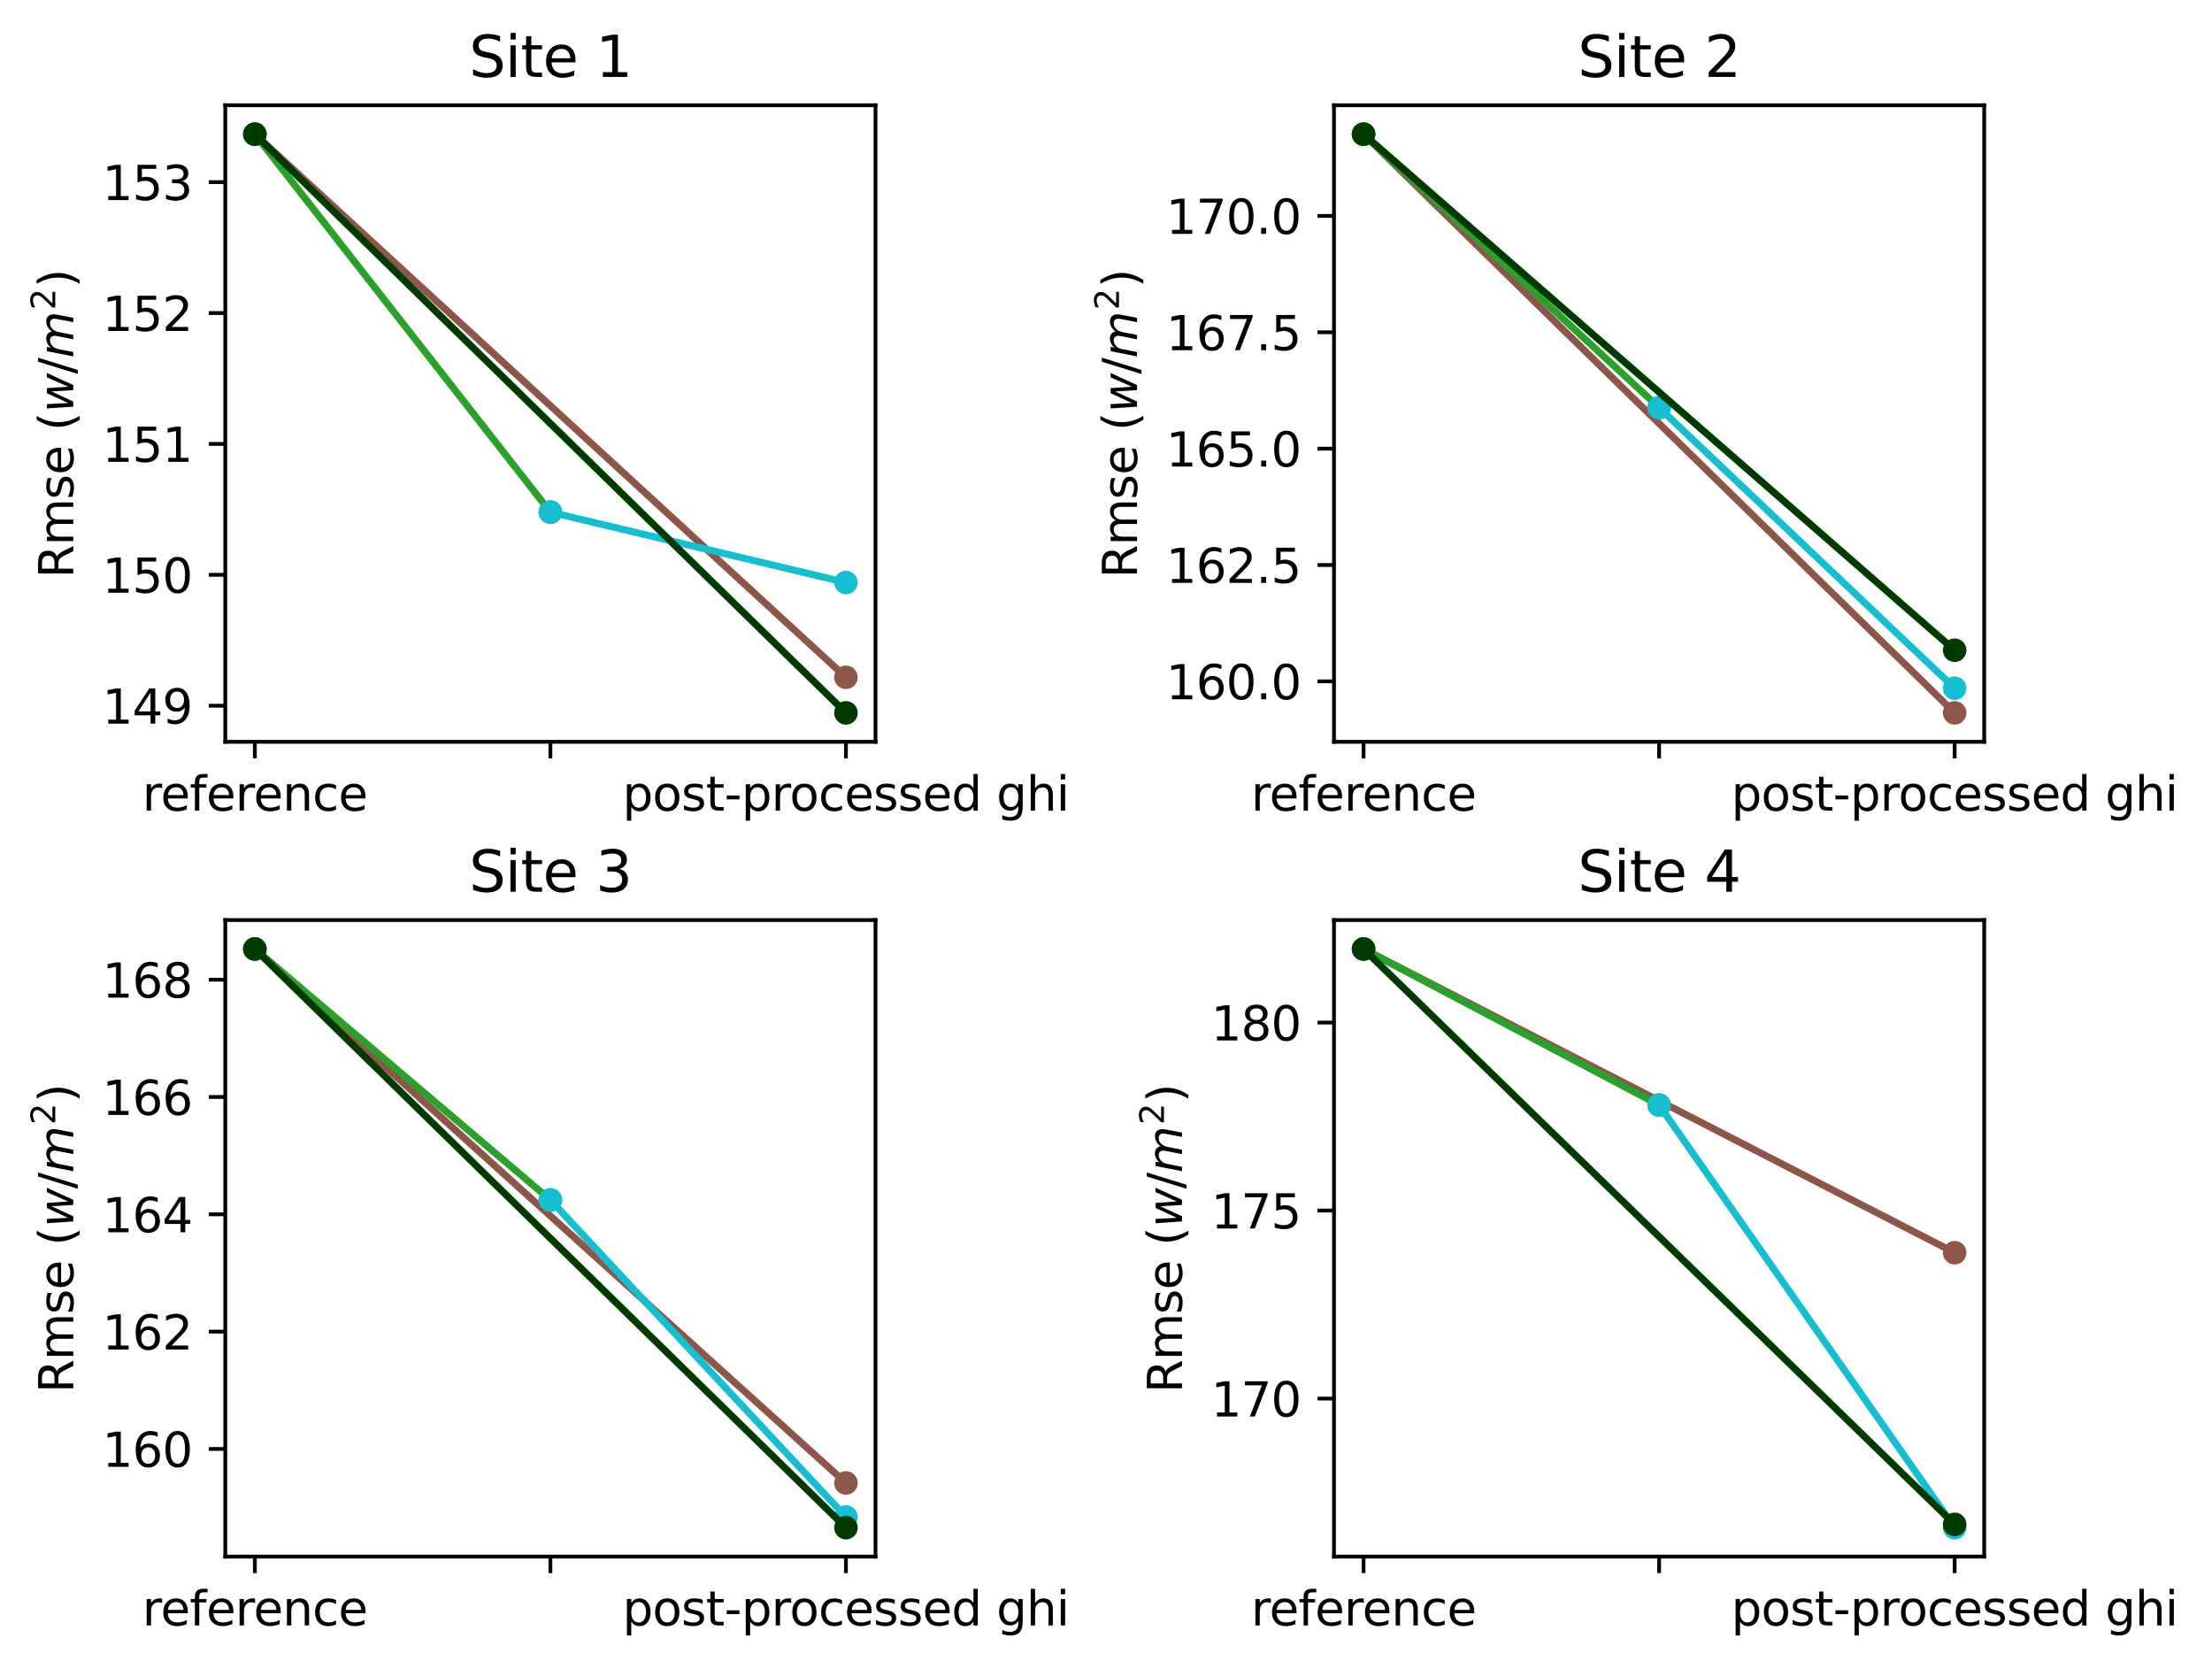 <?xml version="1.0" encoding="utf-8" standalone="no"?>
<!DOCTYPE svg PUBLIC "-//W3C//DTD SVG 1.1//EN"
  "http://www.w3.org/Graphics/SVG/1.1/DTD/svg11.dtd">
<svg xmlns:xlink="http://www.w3.org/1999/xlink" width="469.192pt" height="354pt" viewBox="0 0 469.192 354" xmlns="http://www.w3.org/2000/svg" version="1.1">
 <defs>
  <style type="text/css">*{stroke-linejoin: round; stroke-linecap: butt}</style>
 </defs>
 <g id="figure_1">
  <g id="patch_1">
   <path d="M 0 354 
L 469.192 354 
L 469.192 0 
L 0 0 
z
" style="fill: #ffffff"/>
  </g>
  <g id="axes_1">
   <g id="patch_2">
    <path d="M 47.788 157.321 
L 185.705 157.321 
L 185.705 22.318 
L 47.788 22.318 
z
" style="fill: #ffffff"/>
   </g>
   <g id="matplotlib.axis_1">
    <g id="xtick_1">
     <g id="line2d_1">
      <defs>
       <path id="m91da470a47" d="M 0 0 
L 0 3.5 
" style="stroke: #000000; stroke-width: 0.8"/>
      </defs>
      <g>
       <use xlink:href="#m91da470a47" x="54.056" y="157.321" style="stroke: #000000; stroke-width: 0.8"/>
      </g>
     </g>
     <g id="text_1">
      <!-- reference -->
      <g transform="translate(30.186 171.92) scale(0.1 -0.1)">
       <defs>
        <path id="DejaVuSans-72" d="M 2631 2963 
Q 2534 3019 2420 3045 
Q 2306 3072 2169 3072 
Q 1681 3072 1420 2755 
Q 1159 2438 1159 1844 
L 1159 0 
L 581 0 
L 581 3500 
L 1159 3500 
L 1159 2956 
Q 1341 3275 1631 3429 
Q 1922 3584 2338 3584 
Q 2397 3584 2469 3576 
Q 2541 3569 2628 3553 
L 2631 2963 
z
" transform="scale(0.016)"/>
        <path id="DejaVuSans-65" d="M 3597 1894 
L 3597 1613 
L 953 1613 
Q 991 1019 1311 708 
Q 1631 397 2203 397 
Q 2534 397 2845 478 
Q 3156 559 3463 722 
L 3463 178 
Q 3153 47 2828 -22 
Q 2503 -91 2169 -91 
Q 1331 -91 842 396 
Q 353 884 353 1716 
Q 353 2575 817 3079 
Q 1281 3584 2069 3584 
Q 2775 3584 3186 3129 
Q 3597 2675 3597 1894 
z
M 3022 2063 
Q 3016 2534 2758 2815 
Q 2500 3097 2075 3097 
Q 1594 3097 1305 2825 
Q 1016 2553 972 2059 
L 3022 2063 
z
" transform="scale(0.016)"/>
        <path id="DejaVuSans-66" d="M 2375 4863 
L 2375 4384 
L 1825 4384 
Q 1516 4384 1395 4259 
Q 1275 4134 1275 3809 
L 1275 3500 
L 2222 3500 
L 2222 3053 
L 1275 3053 
L 1275 0 
L 697 0 
L 697 3053 
L 147 3053 
L 147 3500 
L 697 3500 
L 697 3744 
Q 697 4328 969 4595 
Q 1241 4863 1831 4863 
L 2375 4863 
z
" transform="scale(0.016)"/>
        <path id="DejaVuSans-6e" d="M 3513 2113 
L 3513 0 
L 2938 0 
L 2938 2094 
Q 2938 2591 2744 2837 
Q 2550 3084 2163 3084 
Q 1697 3084 1428 2787 
Q 1159 2491 1159 1978 
L 1159 0 
L 581 0 
L 581 3500 
L 1159 3500 
L 1159 2956 
Q 1366 3272 1645 3428 
Q 1925 3584 2291 3584 
Q 2894 3584 3203 3211 
Q 3513 2838 3513 2113 
z
" transform="scale(0.016)"/>
        <path id="DejaVuSans-63" d="M 3122 3366 
L 3122 2828 
Q 2878 2963 2633 3030 
Q 2388 3097 2138 3097 
Q 1578 3097 1268 2742 
Q 959 2388 959 1747 
Q 959 1106 1268 751 
Q 1578 397 2138 397 
Q 2388 397 2633 464 
Q 2878 531 3122 666 
L 3122 134 
Q 2881 22 2623 -34 
Q 2366 -91 2075 -91 
Q 1284 -91 818 406 
Q 353 903 353 1747 
Q 353 2603 823 3093 
Q 1294 3584 2113 3584 
Q 2378 3584 2631 3529 
Q 2884 3475 3122 3366 
z
" transform="scale(0.016)"/>
       </defs>
       <use xlink:href="#DejaVuSans-72"/>
       <use xlink:href="#DejaVuSans-65" x="38.863"/>
       <use xlink:href="#DejaVuSans-66" x="100.387"/>
       <use xlink:href="#DejaVuSans-65" x="135.592"/>
       <use xlink:href="#DejaVuSans-72" x="197.115"/>
       <use xlink:href="#DejaVuSans-65" x="235.979"/>
       <use xlink:href="#DejaVuSans-6e" x="297.502"/>
       <use xlink:href="#DejaVuSans-63" x="360.881"/>
       <use xlink:href="#DejaVuSans-65" x="415.861"/>
      </g>
     </g>
    </g>
    <g id="xtick_2">
     <g id="line2d_2">
      <g>
       <use xlink:href="#m91da470a47" x="116.746" y="157.321" style="stroke: #000000; stroke-width: 0.8"/>
      </g>
     </g>
    </g>
    <g id="xtick_3">
     <g id="line2d_3">
      <g>
       <use xlink:href="#m91da470a47" x="179.436" y="157.321" style="stroke: #000000; stroke-width: 0.8"/>
      </g>
     </g>
     <g id="text_2">
      <!-- post-processed ghi -->
      <g transform="translate(132.05 171.92) scale(0.1 -0.1)">
       <defs>
        <path id="DejaVuSans-70" d="M 1159 525 
L 1159 -1331 
L 581 -1331 
L 581 3500 
L 1159 3500 
L 1159 2969 
Q 1341 3281 1617 3432 
Q 1894 3584 2278 3584 
Q 2916 3584 3314 3078 
Q 3713 2572 3713 1747 
Q 3713 922 3314 415 
Q 2916 -91 2278 -91 
Q 1894 -91 1617 61 
Q 1341 213 1159 525 
z
M 3116 1747 
Q 3116 2381 2855 2742 
Q 2594 3103 2138 3103 
Q 1681 3103 1420 2742 
Q 1159 2381 1159 1747 
Q 1159 1113 1420 752 
Q 1681 391 2138 391 
Q 2594 391 2855 752 
Q 3116 1113 3116 1747 
z
" transform="scale(0.016)"/>
        <path id="DejaVuSans-6f" d="M 1959 3097 
Q 1497 3097 1228 2736 
Q 959 2375 959 1747 
Q 959 1119 1226 758 
Q 1494 397 1959 397 
Q 2419 397 2687 759 
Q 2956 1122 2956 1747 
Q 2956 2369 2687 2733 
Q 2419 3097 1959 3097 
z
M 1959 3584 
Q 2709 3584 3137 3096 
Q 3566 2609 3566 1747 
Q 3566 888 3137 398 
Q 2709 -91 1959 -91 
Q 1206 -91 779 398 
Q 353 888 353 1747 
Q 353 2609 779 3096 
Q 1206 3584 1959 3584 
z
" transform="scale(0.016)"/>
        <path id="DejaVuSans-73" d="M 2834 3397 
L 2834 2853 
Q 2591 2978 2328 3040 
Q 2066 3103 1784 3103 
Q 1356 3103 1142 2972 
Q 928 2841 928 2578 
Q 928 2378 1081 2264 
Q 1234 2150 1697 2047 
L 1894 2003 
Q 2506 1872 2764 1633 
Q 3022 1394 3022 966 
Q 3022 478 2636 193 
Q 2250 -91 1575 -91 
Q 1294 -91 989 -36 
Q 684 19 347 128 
L 347 722 
Q 666 556 975 473 
Q 1284 391 1588 391 
Q 1994 391 2212 530 
Q 2431 669 2431 922 
Q 2431 1156 2273 1281 
Q 2116 1406 1581 1522 
L 1381 1569 
Q 847 1681 609 1914 
Q 372 2147 372 2553 
Q 372 3047 722 3315 
Q 1072 3584 1716 3584 
Q 2034 3584 2315 3537 
Q 2597 3491 2834 3397 
z
" transform="scale(0.016)"/>
        <path id="DejaVuSans-74" d="M 1172 4494 
L 1172 3500 
L 2356 3500 
L 2356 3053 
L 1172 3053 
L 1172 1153 
Q 1172 725 1289 603 
Q 1406 481 1766 481 
L 2356 481 
L 2356 0 
L 1766 0 
Q 1100 0 847 248 
Q 594 497 594 1153 
L 594 3053 
L 172 3053 
L 172 3500 
L 594 3500 
L 594 4494 
L 1172 4494 
z
" transform="scale(0.016)"/>
        <path id="DejaVuSans-2d" d="M 313 2009 
L 1997 2009 
L 1997 1497 
L 313 1497 
L 313 2009 
z
" transform="scale(0.016)"/>
        <path id="DejaVuSans-64" d="M 2906 2969 
L 2906 4863 
L 3481 4863 
L 3481 0 
L 2906 0 
L 2906 525 
Q 2725 213 2448 61 
Q 2172 -91 1784 -91 
Q 1150 -91 751 415 
Q 353 922 353 1747 
Q 353 2572 751 3078 
Q 1150 3584 1784 3584 
Q 2172 3584 2448 3432 
Q 2725 3281 2906 2969 
z
M 947 1747 
Q 947 1113 1208 752 
Q 1469 391 1925 391 
Q 2381 391 2643 752 
Q 2906 1113 2906 1747 
Q 2906 2381 2643 2742 
Q 2381 3103 1925 3103 
Q 1469 3103 1208 2742 
Q 947 2381 947 1747 
z
" transform="scale(0.016)"/>
        <path id="DejaVuSans-20" transform="scale(0.016)"/>
        <path id="DejaVuSans-67" d="M 2906 1791 
Q 2906 2416 2648 2759 
Q 2391 3103 1925 3103 
Q 1463 3103 1205 2759 
Q 947 2416 947 1791 
Q 947 1169 1205 825 
Q 1463 481 1925 481 
Q 2391 481 2648 825 
Q 2906 1169 2906 1791 
z
M 3481 434 
Q 3481 -459 3084 -895 
Q 2688 -1331 1869 -1331 
Q 1566 -1331 1297 -1286 
Q 1028 -1241 775 -1147 
L 775 -588 
Q 1028 -725 1275 -790 
Q 1522 -856 1778 -856 
Q 2344 -856 2625 -561 
Q 2906 -266 2906 331 
L 2906 616 
Q 2728 306 2450 153 
Q 2172 0 1784 0 
Q 1141 0 747 490 
Q 353 981 353 1791 
Q 353 2603 747 3093 
Q 1141 3584 1784 3584 
Q 2172 3584 2450 3431 
Q 2728 3278 2906 2969 
L 2906 3500 
L 3481 3500 
L 3481 434 
z
" transform="scale(0.016)"/>
        <path id="DejaVuSans-68" d="M 3513 2113 
L 3513 0 
L 2938 0 
L 2938 2094 
Q 2938 2591 2744 2837 
Q 2550 3084 2163 3084 
Q 1697 3084 1428 2787 
Q 1159 2491 1159 1978 
L 1159 0 
L 581 0 
L 581 4863 
L 1159 4863 
L 1159 2956 
Q 1366 3272 1645 3428 
Q 1925 3584 2291 3584 
Q 2894 3584 3203 3211 
Q 3513 2838 3513 2113 
z
" transform="scale(0.016)"/>
        <path id="DejaVuSans-69" d="M 603 3500 
L 1178 3500 
L 1178 0 
L 603 0 
L 603 3500 
z
M 603 4863 
L 1178 4863 
L 1178 4134 
L 603 4134 
L 603 4863 
z
" transform="scale(0.016)"/>
       </defs>
       <use xlink:href="#DejaVuSans-70"/>
       <use xlink:href="#DejaVuSans-6f" x="63.477"/>
       <use xlink:href="#DejaVuSans-73" x="124.658"/>
       <use xlink:href="#DejaVuSans-74" x="176.758"/>
       <use xlink:href="#DejaVuSans-2d" x="215.967"/>
       <use xlink:href="#DejaVuSans-70" x="252.051"/>
       <use xlink:href="#DejaVuSans-72" x="315.527"/>
       <use xlink:href="#DejaVuSans-6f" x="354.391"/>
       <use xlink:href="#DejaVuSans-63" x="415.572"/>
       <use xlink:href="#DejaVuSans-65" x="470.553"/>
       <use xlink:href="#DejaVuSans-73" x="532.076"/>
       <use xlink:href="#DejaVuSans-73" x="584.176"/>
       <use xlink:href="#DejaVuSans-65" x="636.275"/>
       <use xlink:href="#DejaVuSans-64" x="697.799"/>
       <use xlink:href="#DejaVuSans-20" x="761.275"/>
       <use xlink:href="#DejaVuSans-67" x="793.062"/>
       <use xlink:href="#DejaVuSans-68" x="856.539"/>
       <use xlink:href="#DejaVuSans-69" x="919.918"/>
      </g>
     </g>
    </g>
   </g>
   <g id="matplotlib.axis_2">
    <g id="ytick_1">
     <g id="line2d_4">
      <defs>
       <path id="me41b4b350e" d="M 0 0 
L -3.5 0 
" style="stroke: #000000; stroke-width: 0.8"/>
      </defs>
      <g>
       <use xlink:href="#me41b4b350e" x="47.788" y="149.666" style="stroke: #000000; stroke-width: 0.8"/>
      </g>
     </g>
     <g id="text_3">
      <!-- 149 -->
      <g transform="translate(21.7 153.465) scale(0.1 -0.1)">
       <defs>
        <path id="DejaVuSans-31" d="M 794 531 
L 1825 531 
L 1825 4091 
L 703 3866 
L 703 4441 
L 1819 4666 
L 2450 4666 
L 2450 531 
L 3481 531 
L 3481 0 
L 794 0 
L 794 531 
z
" transform="scale(0.016)"/>
        <path id="DejaVuSans-34" d="M 2419 4116 
L 825 1625 
L 2419 1625 
L 2419 4116 
z
M 2253 4666 
L 3047 4666 
L 3047 1625 
L 3713 1625 
L 3713 1100 
L 3047 1100 
L 3047 0 
L 2419 0 
L 2419 1100 
L 313 1100 
L 313 1709 
L 2253 4666 
z
" transform="scale(0.016)"/>
        <path id="DejaVuSans-39" d="M 703 97 
L 703 672 
Q 941 559 1184 500 
Q 1428 441 1663 441 
Q 2288 441 2617 861 
Q 2947 1281 2994 2138 
Q 2813 1869 2534 1725 
Q 2256 1581 1919 1581 
Q 1219 1581 811 2004 
Q 403 2428 403 3163 
Q 403 3881 828 4315 
Q 1253 4750 1959 4750 
Q 2769 4750 3195 4129 
Q 3622 3509 3622 2328 
Q 3622 1225 3098 567 
Q 2575 -91 1691 -91 
Q 1453 -91 1209 -44 
Q 966 3 703 97 
z
M 1959 2075 
Q 2384 2075 2632 2365 
Q 2881 2656 2881 3163 
Q 2881 3666 2632 3958 
Q 2384 4250 1959 4250 
Q 1534 4250 1286 3958 
Q 1038 3666 1038 3163 
Q 1038 2656 1286 2365 
Q 1534 2075 1959 2075 
z
" transform="scale(0.016)"/>
       </defs>
       <use xlink:href="#DejaVuSans-31"/>
       <use xlink:href="#DejaVuSans-34" x="63.623"/>
       <use xlink:href="#DejaVuSans-39" x="127.246"/>
      </g>
     </g>
    </g>
    <g id="ytick_2">
     <g id="line2d_5">
      <g>
       <use xlink:href="#me41b4b350e" x="47.788" y="121.906" style="stroke: #000000; stroke-width: 0.8"/>
      </g>
     </g>
     <g id="text_4">
      <!-- 150 -->
      <g transform="translate(21.7 125.706) scale(0.1 -0.1)">
       <defs>
        <path id="DejaVuSans-35" d="M 691 4666 
L 3169 4666 
L 3169 4134 
L 1269 4134 
L 1269 2991 
Q 1406 3038 1543 3061 
Q 1681 3084 1819 3084 
Q 2600 3084 3056 2656 
Q 3513 2228 3513 1497 
Q 3513 744 3044 326 
Q 2575 -91 1722 -91 
Q 1428 -91 1123 -41 
Q 819 9 494 109 
L 494 744 
Q 775 591 1075 516 
Q 1375 441 1709 441 
Q 2250 441 2565 725 
Q 2881 1009 2881 1497 
Q 2881 1984 2565 2268 
Q 2250 2553 1709 2553 
Q 1456 2553 1204 2497 
Q 953 2441 691 2322 
L 691 4666 
z
" transform="scale(0.016)"/>
        <path id="DejaVuSans-30" d="M 2034 4250 
Q 1547 4250 1301 3770 
Q 1056 3291 1056 2328 
Q 1056 1369 1301 889 
Q 1547 409 2034 409 
Q 2525 409 2770 889 
Q 3016 1369 3016 2328 
Q 3016 3291 2770 3770 
Q 2525 4250 2034 4250 
z
M 2034 4750 
Q 2819 4750 3233 4129 
Q 3647 3509 3647 2328 
Q 3647 1150 3233 529 
Q 2819 -91 2034 -91 
Q 1250 -91 836 529 
Q 422 1150 422 2328 
Q 422 3509 836 4129 
Q 1250 4750 2034 4750 
z
" transform="scale(0.016)"/>
       </defs>
       <use xlink:href="#DejaVuSans-31"/>
       <use xlink:href="#DejaVuSans-35" x="63.623"/>
       <use xlink:href="#DejaVuSans-30" x="127.246"/>
      </g>
     </g>
    </g>
    <g id="ytick_3">
     <g id="line2d_6">
      <g>
       <use xlink:href="#me41b4b350e" x="47.788" y="94.147" style="stroke: #000000; stroke-width: 0.8"/>
      </g>
     </g>
     <g id="text_5">
      <!-- 151 -->
      <g transform="translate(21.7 97.947) scale(0.1 -0.1)">
       <use xlink:href="#DejaVuSans-31"/>
       <use xlink:href="#DejaVuSans-35" x="63.623"/>
       <use xlink:href="#DejaVuSans-31" x="127.246"/>
      </g>
     </g>
    </g>
    <g id="ytick_4">
     <g id="line2d_7">
      <g>
       <use xlink:href="#me41b4b350e" x="47.788" y="66.388" style="stroke: #000000; stroke-width: 0.8"/>
      </g>
     </g>
     <g id="text_6">
      <!-- 152 -->
      <g transform="translate(21.7 70.187) scale(0.1 -0.1)">
       <defs>
        <path id="DejaVuSans-32" d="M 1228 531 
L 3431 531 
L 3431 0 
L 469 0 
L 469 531 
Q 828 903 1448 1529 
Q 2069 2156 2228 2338 
Q 2531 2678 2651 2914 
Q 2772 3150 2772 3378 
Q 2772 3750 2511 3984 
Q 2250 4219 1831 4219 
Q 1534 4219 1204 4116 
Q 875 4013 500 3803 
L 500 4441 
Q 881 4594 1212 4672 
Q 1544 4750 1819 4750 
Q 2544 4750 2975 4387 
Q 3406 4025 3406 3419 
Q 3406 3131 3298 2873 
Q 3191 2616 2906 2266 
Q 2828 2175 2409 1742 
Q 1991 1309 1228 531 
z
" transform="scale(0.016)"/>
       </defs>
       <use xlink:href="#DejaVuSans-31"/>
       <use xlink:href="#DejaVuSans-35" x="63.623"/>
       <use xlink:href="#DejaVuSans-32" x="127.246"/>
      </g>
     </g>
    </g>
    <g id="ytick_5">
     <g id="line2d_8">
      <g>
       <use xlink:href="#me41b4b350e" x="47.788" y="38.629" style="stroke: #000000; stroke-width: 0.8"/>
      </g>
     </g>
     <g id="text_7">
      <!-- 153 -->
      <g transform="translate(21.7 42.428) scale(0.1 -0.1)">
       <defs>
        <path id="DejaVuSans-33" d="M 2597 2516 
Q 3050 2419 3304 2112 
Q 3559 1806 3559 1356 
Q 3559 666 3084 287 
Q 2609 -91 1734 -91 
Q 1441 -91 1130 -33 
Q 819 25 488 141 
L 488 750 
Q 750 597 1062 519 
Q 1375 441 1716 441 
Q 2309 441 2620 675 
Q 2931 909 2931 1356 
Q 2931 1769 2642 2001 
Q 2353 2234 1838 2234 
L 1294 2234 
L 1294 2753 
L 1863 2753 
Q 2328 2753 2575 2939 
Q 2822 3125 2822 3475 
Q 2822 3834 2567 4026 
Q 2313 4219 1838 4219 
Q 1578 4219 1281 4162 
Q 984 4106 628 3988 
L 628 4550 
Q 988 4650 1302 4700 
Q 1616 4750 1894 4750 
Q 2613 4750 3031 4423 
Q 3450 4097 3450 3541 
Q 3450 3153 3228 2886 
Q 3006 2619 2597 2516 
z
" transform="scale(0.016)"/>
       </defs>
       <use xlink:href="#DejaVuSans-31"/>
       <use xlink:href="#DejaVuSans-35" x="63.623"/>
       <use xlink:href="#DejaVuSans-33" x="127.246"/>
      </g>
     </g>
    </g>
    <g id="text_8">
     <!-- Rmse $(w/m^2)$ -->
     <g transform="translate(15.62 122.62) rotate(-90) scale(0.1 -0.1)">
      <defs>
       <path id="DejaVuSans-52" d="M 2841 2188 
Q 3044 2119 3236 1894 
Q 3428 1669 3622 1275 
L 4263 0 
L 3584 0 
L 2988 1197 
Q 2756 1666 2539 1819 
Q 2322 1972 1947 1972 
L 1259 1972 
L 1259 0 
L 628 0 
L 628 4666 
L 2053 4666 
Q 2853 4666 3247 4331 
Q 3641 3997 3641 3322 
Q 3641 2881 3436 2590 
Q 3231 2300 2841 2188 
z
M 1259 4147 
L 1259 2491 
L 2053 2491 
Q 2509 2491 2742 2702 
Q 2975 2913 2975 3322 
Q 2975 3731 2742 3939 
Q 2509 4147 2053 4147 
L 1259 4147 
z
" transform="scale(0.016)"/>
       <path id="DejaVuSans-6d" d="M 3328 2828 
Q 3544 3216 3844 3400 
Q 4144 3584 4550 3584 
Q 5097 3584 5394 3201 
Q 5691 2819 5691 2113 
L 5691 0 
L 5113 0 
L 5113 2094 
Q 5113 2597 4934 2840 
Q 4756 3084 4391 3084 
Q 3944 3084 3684 2787 
Q 3425 2491 3425 1978 
L 3425 0 
L 2847 0 
L 2847 2094 
Q 2847 2600 2669 2842 
Q 2491 3084 2119 3084 
Q 1678 3084 1418 2786 
Q 1159 2488 1159 1978 
L 1159 0 
L 581 0 
L 581 3500 
L 1159 3500 
L 1159 2956 
Q 1356 3278 1631 3431 
Q 1906 3584 2284 3584 
Q 2666 3584 2933 3390 
Q 3200 3197 3328 2828 
z
" transform="scale(0.016)"/>
       <path id="DejaVuSans-28" d="M 1984 4856 
Q 1566 4138 1362 3434 
Q 1159 2731 1159 2009 
Q 1159 1288 1364 580 
Q 1569 -128 1984 -844 
L 1484 -844 
Q 1016 -109 783 600 
Q 550 1309 550 2009 
Q 550 2706 781 3412 
Q 1013 4119 1484 4856 
L 1984 4856 
z
" transform="scale(0.016)"/>
       <path id="DejaVuSans-Oblique-77" d="M 544 3500 
L 1113 3500 
L 1259 684 
L 2566 3500 
L 3231 3500 
L 3425 684 
L 4666 3500 
L 5241 3500 
L 3641 0 
L 2969 0 
L 2797 2900 
L 1459 0 
L 781 0 
L 544 3500 
z
" transform="scale(0.016)"/>
       <path id="DejaVuSans-2f" d="M 1625 4666 
L 2156 4666 
L 531 -594 
L 0 -594 
L 1625 4666 
z
" transform="scale(0.016)"/>
       <path id="DejaVuSans-Oblique-6d" d="M 5747 2113 
L 5338 0 
L 4763 0 
L 5166 2094 
Q 5191 2228 5203 2325 
Q 5216 2422 5216 2491 
Q 5216 2772 5059 2928 
Q 4903 3084 4622 3084 
Q 4203 3084 3875 2770 
Q 3547 2456 3450 1953 
L 3066 0 
L 2491 0 
L 2900 2094 
Q 2925 2209 2937 2307 
Q 2950 2406 2950 2484 
Q 2950 2769 2794 2926 
Q 2638 3084 2363 3084 
Q 1938 3084 1609 2770 
Q 1281 2456 1184 1953 
L 800 0 
L 225 0 
L 909 3500 
L 1484 3500 
L 1375 2956 
Q 1609 3263 1923 3423 
Q 2238 3584 2597 3584 
Q 2978 3584 3223 3384 
Q 3469 3184 3519 2828 
Q 3781 3197 4126 3390 
Q 4472 3584 4856 3584 
Q 5306 3584 5551 3325 
Q 5797 3066 5797 2591 
Q 5797 2488 5784 2364 
Q 5772 2241 5747 2113 
z
" transform="scale(0.016)"/>
       <path id="DejaVuSans-29" d="M 513 4856 
L 1013 4856 
Q 1481 4119 1714 3412 
Q 1947 2706 1947 2009 
Q 1947 1309 1714 600 
Q 1481 -109 1013 -844 
L 513 -844 
Q 928 -128 1133 580 
Q 1338 1288 1338 2009 
Q 1338 2731 1133 3434 
Q 928 4138 513 4856 
z
" transform="scale(0.016)"/>
      </defs>
      <use xlink:href="#DejaVuSans-52" transform="translate(0 0.766)"/>
      <use xlink:href="#DejaVuSans-6d" transform="translate(69.482 0.766)"/>
      <use xlink:href="#DejaVuSans-73" transform="translate(166.895 0.766)"/>
      <use xlink:href="#DejaVuSans-65" transform="translate(218.994 0.766)"/>
      <use xlink:href="#DejaVuSans-20" transform="translate(280.518 0.766)"/>
      <use xlink:href="#DejaVuSans-28" transform="translate(312.305 0.766)"/>
      <use xlink:href="#DejaVuSans-Oblique-77" transform="translate(351.318 0.766)"/>
      <use xlink:href="#DejaVuSans-2f" transform="translate(433.105 0.766)"/>
      <use xlink:href="#DejaVuSans-Oblique-6d" transform="translate(466.797 0.766)"/>
      <use xlink:href="#DejaVuSans-32" transform="translate(568.859 39.047) scale(0.7)"/>
      <use xlink:href="#DejaVuSans-29" transform="translate(616.129 0.766)"/>
     </g>
    </g>
   </g>
   <g id="line2d_9">
    <path d="M 54.056 28.455 
L 116.746 86.049 
L 179.436 143.643 
" clip-path="url(#p78a4f4c1ad)" style="fill: none; stroke: #8c564b; stroke-width: 1.5; stroke-linecap: square"/>
   </g>
   <g id="line2d_10">
    <defs>
     <path id="ma7a2578588" d="M 0 2 
C 0.53 2 1.039 1.789 1.414 1.414 
C 1.789 1.039 2 0.53 2 0 
C 2 -0.53 1.789 -1.039 1.414 -1.414 
C 1.039 -1.789 0.53 -2 0 -2 
C -0.53 -2 -1.039 -1.789 -1.414 -1.414 
C -1.789 -1.039 -2 -0.53 -2 0 
C -2 0.53 -1.789 1.039 -1.414 1.414 
C -1.039 1.789 -0.53 2 0 2 
z
" style="stroke: #8c564b"/>
    </defs>
    <g clip-path="url(#p78a4f4c1ad)">
     <use xlink:href="#ma7a2578588" x="54.056" y="28.455" style="fill: #8c564b; stroke: #8c564b"/>
     <use xlink:href="#ma7a2578588" x="179.436" y="143.643" style="fill: #8c564b; stroke: #8c564b"/>
    </g>
   </g>
   <g id="line2d_11">
    <path d="M 54.056 28.455 
L 116.746 108.613 
" clip-path="url(#p78a4f4c1ad)" style="fill: none; stroke: #2ca02c; stroke-width: 1.5; stroke-linecap: square"/>
   </g>
   <g id="line2d_12">
    <defs>
     <path id="m11deec373b" d="M 0 2 
C 0.53 2 1.039 1.789 1.414 1.414 
C 1.789 1.039 2 0.53 2 0 
C 2 -0.53 1.789 -1.039 1.414 -1.414 
C 1.039 -1.789 0.53 -2 0 -2 
C -0.53 -2 -1.039 -1.789 -1.414 -1.414 
C -1.789 -1.039 -2 -0.53 -2 0 
C -2 0.53 -1.789 1.039 -1.414 1.414 
C -1.039 1.789 -0.53 2 0 2 
z
" style="stroke: #2ca02c"/>
    </defs>
    <g clip-path="url(#p78a4f4c1ad)">
     <use xlink:href="#m11deec373b" x="54.056" y="28.455" style="fill: #2ca02c; stroke: #2ca02c"/>
     <use xlink:href="#m11deec373b" x="116.746" y="108.613" style="fill: #2ca02c; stroke: #2ca02c"/>
    </g>
   </g>
   <g id="line2d_13">
    <path d="M 116.746 108.613 
L 179.436 123.543 
" clip-path="url(#p78a4f4c1ad)" style="fill: none; stroke: #17becf; stroke-width: 1.5; stroke-linecap: square"/>
   </g>
   <g id="line2d_14">
    <defs>
     <path id="m9dacdd31e0" d="M 0 2 
C 0.53 2 1.039 1.789 1.414 1.414 
C 1.789 1.039 2 0.53 2 0 
C 2 -0.53 1.789 -1.039 1.414 -1.414 
C 1.039 -1.789 0.53 -2 0 -2 
C -0.53 -2 -1.039 -1.789 -1.414 -1.414 
C -1.789 -1.039 -2 -0.53 -2 0 
C -2 0.53 -1.789 1.039 -1.414 1.414 
C -1.039 1.789 -0.53 2 0 2 
z
" style="stroke: #17becf"/>
    </defs>
    <g clip-path="url(#p78a4f4c1ad)">
     <use xlink:href="#m9dacdd31e0" x="116.746" y="108.613" style="fill: #17becf; stroke: #17becf"/>
     <use xlink:href="#m9dacdd31e0" x="179.436" y="123.543" style="fill: #17becf; stroke: #17becf"/>
    </g>
   </g>
   <g id="line2d_15">
    <path d="M 54.056 28.455 
L 179.436 151.185 
" clip-path="url(#p78a4f4c1ad)" style="fill: none; stroke: #003a00; stroke-width: 1.5; stroke-linecap: square"/>
   </g>
   <g id="line2d_16">
    <defs>
     <path id="mefcef94459" d="M 0 2 
C 0.53 2 1.039 1.789 1.414 1.414 
C 1.789 1.039 2 0.53 2 0 
C 2 -0.53 1.789 -1.039 1.414 -1.414 
C 1.039 -1.789 0.53 -2 0 -2 
C -0.53 -2 -1.039 -1.789 -1.414 -1.414 
C -1.789 -1.039 -2 -0.53 -2 0 
C -2 0.53 -1.789 1.039 -1.414 1.414 
C -1.039 1.789 -0.53 2 0 2 
z
" style="stroke: #003a00"/>
    </defs>
    <g clip-path="url(#p78a4f4c1ad)">
     <use xlink:href="#mefcef94459" x="54.056" y="28.455" style="fill: #003a00; stroke: #003a00"/>
     <use xlink:href="#mefcef94459" x="179.436" y="151.185" style="fill: #003a00; stroke: #003a00"/>
    </g>
   </g>
   <g id="patch_3">
    <path d="M 47.788 157.321 
L 47.788 22.318 
" style="fill: none; stroke: #000000; stroke-width: 0.8; stroke-linejoin: miter; stroke-linecap: square"/>
   </g>
   <g id="patch_4">
    <path d="M 185.705 157.321 
L 185.705 22.318 
" style="fill: none; stroke: #000000; stroke-width: 0.8; stroke-linejoin: miter; stroke-linecap: square"/>
   </g>
   <g id="patch_5">
    <path d="M 47.788 157.321 
L 185.705 157.321 
" style="fill: none; stroke: #000000; stroke-width: 0.8; stroke-linejoin: miter; stroke-linecap: square"/>
   </g>
   <g id="patch_6">
    <path d="M 47.788 22.318 
L 185.705 22.318 
" style="fill: none; stroke: #000000; stroke-width: 0.8; stroke-linejoin: miter; stroke-linecap: square"/>
   </g>
   <g id="text_9">
    <!-- Site 1 -->
    <g transform="translate(99.502 16.318) scale(0.12 -0.12)">
     <defs>
      <path id="DejaVuSans-53" d="M 3425 4513 
L 3425 3897 
Q 3066 4069 2747 4153 
Q 2428 4238 2131 4238 
Q 1616 4238 1336 4038 
Q 1056 3838 1056 3469 
Q 1056 3159 1242 3001 
Q 1428 2844 1947 2747 
L 2328 2669 
Q 3034 2534 3370 2195 
Q 3706 1856 3706 1288 
Q 3706 609 3251 259 
Q 2797 -91 1919 -91 
Q 1588 -91 1214 -16 
Q 841 59 441 206 
L 441 856 
Q 825 641 1194 531 
Q 1563 422 1919 422 
Q 2459 422 2753 634 
Q 3047 847 3047 1241 
Q 3047 1584 2836 1778 
Q 2625 1972 2144 2069 
L 1759 2144 
Q 1053 2284 737 2584 
Q 422 2884 422 3419 
Q 422 4038 858 4394 
Q 1294 4750 2059 4750 
Q 2388 4750 2728 4690 
Q 3069 4631 3425 4513 
z
" transform="scale(0.016)"/>
     </defs>
     <use xlink:href="#DejaVuSans-53"/>
     <use xlink:href="#DejaVuSans-69" x="63.477"/>
     <use xlink:href="#DejaVuSans-74" x="91.26"/>
     <use xlink:href="#DejaVuSans-65" x="130.469"/>
     <use xlink:href="#DejaVuSans-20" x="191.992"/>
     <use xlink:href="#DejaVuSans-31" x="223.779"/>
    </g>
   </g>
  </g>
  <g id="axes_2">
   <g id="patch_7">
    <path d="M 282.958 157.321 
L 420.875 157.321 
L 420.875 22.318 
L 282.958 22.318 
z
" style="fill: #ffffff"/>
   </g>
   <g id="matplotlib.axis_3">
    <g id="xtick_4">
     <g id="line2d_17">
      <g>
       <use xlink:href="#m91da470a47" x="289.227" y="157.321" style="stroke: #000000; stroke-width: 0.8"/>
      </g>
     </g>
     <g id="text_10">
      <!-- reference -->
      <g transform="translate(265.356 171.92) scale(0.1 -0.1)">
       <use xlink:href="#DejaVuSans-72"/>
       <use xlink:href="#DejaVuSans-65" x="38.863"/>
       <use xlink:href="#DejaVuSans-66" x="100.387"/>
       <use xlink:href="#DejaVuSans-65" x="135.592"/>
       <use xlink:href="#DejaVuSans-72" x="197.115"/>
       <use xlink:href="#DejaVuSans-65" x="235.979"/>
       <use xlink:href="#DejaVuSans-6e" x="297.502"/>
       <use xlink:href="#DejaVuSans-63" x="360.881"/>
       <use xlink:href="#DejaVuSans-65" x="415.861"/>
      </g>
     </g>
    </g>
    <g id="xtick_5">
     <g id="line2d_18">
      <g>
       <use xlink:href="#m91da470a47" x="351.917" y="157.321" style="stroke: #000000; stroke-width: 0.8"/>
      </g>
     </g>
    </g>
    <g id="xtick_6">
     <g id="line2d_19">
      <g>
       <use xlink:href="#m91da470a47" x="414.606" y="157.321" style="stroke: #000000; stroke-width: 0.8"/>
      </g>
     </g>
     <g id="text_11">
      <!-- post-processed ghi -->
      <g transform="translate(367.221 171.92) scale(0.1 -0.1)">
       <use xlink:href="#DejaVuSans-70"/>
       <use xlink:href="#DejaVuSans-6f" x="63.477"/>
       <use xlink:href="#DejaVuSans-73" x="124.658"/>
       <use xlink:href="#DejaVuSans-74" x="176.758"/>
       <use xlink:href="#DejaVuSans-2d" x="215.967"/>
       <use xlink:href="#DejaVuSans-70" x="252.051"/>
       <use xlink:href="#DejaVuSans-72" x="315.527"/>
       <use xlink:href="#DejaVuSans-6f" x="354.391"/>
       <use xlink:href="#DejaVuSans-63" x="415.572"/>
       <use xlink:href="#DejaVuSans-65" x="470.553"/>
       <use xlink:href="#DejaVuSans-73" x="532.076"/>
       <use xlink:href="#DejaVuSans-73" x="584.176"/>
       <use xlink:href="#DejaVuSans-65" x="636.275"/>
       <use xlink:href="#DejaVuSans-64" x="697.799"/>
       <use xlink:href="#DejaVuSans-20" x="761.275"/>
       <use xlink:href="#DejaVuSans-67" x="793.062"/>
       <use xlink:href="#DejaVuSans-68" x="856.539"/>
       <use xlink:href="#DejaVuSans-69" x="919.918"/>
      </g>
     </g>
    </g>
   </g>
   <g id="matplotlib.axis_4">
    <g id="ytick_6">
     <g id="line2d_20">
      <g>
       <use xlink:href="#me41b4b350e" x="282.958" y="144.498" style="stroke: #000000; stroke-width: 0.8"/>
      </g>
     </g>
     <g id="text_12">
      <!-- 160.0 -->
      <g transform="translate(247.33 148.298) scale(0.1 -0.1)">
       <defs>
        <path id="DejaVuSans-36" d="M 2113 2584 
Q 1688 2584 1439 2293 
Q 1191 2003 1191 1497 
Q 1191 994 1439 701 
Q 1688 409 2113 409 
Q 2538 409 2786 701 
Q 3034 994 3034 1497 
Q 3034 2003 2786 2293 
Q 2538 2584 2113 2584 
z
M 3366 4563 
L 3366 3988 
Q 3128 4100 2886 4159 
Q 2644 4219 2406 4219 
Q 1781 4219 1451 3797 
Q 1122 3375 1075 2522 
Q 1259 2794 1537 2939 
Q 1816 3084 2150 3084 
Q 2853 3084 3261 2657 
Q 3669 2231 3669 1497 
Q 3669 778 3244 343 
Q 2819 -91 2113 -91 
Q 1303 -91 875 529 
Q 447 1150 447 2328 
Q 447 3434 972 4092 
Q 1497 4750 2381 4750 
Q 2619 4750 2861 4703 
Q 3103 4656 3366 4563 
z
" transform="scale(0.016)"/>
        <path id="DejaVuSans-2e" d="M 684 794 
L 1344 794 
L 1344 0 
L 684 0 
L 684 794 
z
" transform="scale(0.016)"/>
       </defs>
       <use xlink:href="#DejaVuSans-31"/>
       <use xlink:href="#DejaVuSans-36" x="63.623"/>
       <use xlink:href="#DejaVuSans-30" x="127.246"/>
       <use xlink:href="#DejaVuSans-2e" x="190.869"/>
       <use xlink:href="#DejaVuSans-30" x="222.656"/>
      </g>
     </g>
    </g>
    <g id="ytick_7">
     <g id="line2d_21">
      <g>
       <use xlink:href="#me41b4b350e" x="282.958" y="119.822" style="stroke: #000000; stroke-width: 0.8"/>
      </g>
     </g>
     <g id="text_13">
      <!-- 162.5 -->
      <g transform="translate(247.33 123.622) scale(0.1 -0.1)">
       <use xlink:href="#DejaVuSans-31"/>
       <use xlink:href="#DejaVuSans-36" x="63.623"/>
       <use xlink:href="#DejaVuSans-32" x="127.246"/>
       <use xlink:href="#DejaVuSans-2e" x="190.869"/>
       <use xlink:href="#DejaVuSans-35" x="222.656"/>
      </g>
     </g>
    </g>
    <g id="ytick_8">
     <g id="line2d_22">
      <g>
       <use xlink:href="#me41b4b350e" x="282.958" y="95.147" style="stroke: #000000; stroke-width: 0.8"/>
      </g>
     </g>
     <g id="text_14">
      <!-- 165.0 -->
      <g transform="translate(247.33 98.946) scale(0.1 -0.1)">
       <use xlink:href="#DejaVuSans-31"/>
       <use xlink:href="#DejaVuSans-36" x="63.623"/>
       <use xlink:href="#DejaVuSans-35" x="127.246"/>
       <use xlink:href="#DejaVuSans-2e" x="190.869"/>
       <use xlink:href="#DejaVuSans-30" x="222.656"/>
      </g>
     </g>
    </g>
    <g id="ytick_9">
     <g id="line2d_23">
      <g>
       <use xlink:href="#me41b4b350e" x="282.958" y="70.471" style="stroke: #000000; stroke-width: 0.8"/>
      </g>
     </g>
     <g id="text_15">
      <!-- 167.5 -->
      <g transform="translate(247.33 74.27) scale(0.1 -0.1)">
       <defs>
        <path id="DejaVuSans-37" d="M 525 4666 
L 3525 4666 
L 3525 4397 
L 1831 0 
L 1172 0 
L 2766 4134 
L 525 4134 
L 525 4666 
z
" transform="scale(0.016)"/>
       </defs>
       <use xlink:href="#DejaVuSans-31"/>
       <use xlink:href="#DejaVuSans-36" x="63.623"/>
       <use xlink:href="#DejaVuSans-37" x="127.246"/>
       <use xlink:href="#DejaVuSans-2e" x="190.869"/>
       <use xlink:href="#DejaVuSans-35" x="222.656"/>
      </g>
     </g>
    </g>
    <g id="ytick_10">
     <g id="line2d_24">
      <g>
       <use xlink:href="#me41b4b350e" x="282.958" y="45.795" style="stroke: #000000; stroke-width: 0.8"/>
      </g>
     </g>
     <g id="text_16">
      <!-- 170.0 -->
      <g transform="translate(247.33 49.594) scale(0.1 -0.1)">
       <use xlink:href="#DejaVuSans-31"/>
       <use xlink:href="#DejaVuSans-37" x="63.623"/>
       <use xlink:href="#DejaVuSans-30" x="127.246"/>
       <use xlink:href="#DejaVuSans-2e" x="190.869"/>
       <use xlink:href="#DejaVuSans-30" x="222.656"/>
      </g>
     </g>
    </g>
    <g id="text_17">
     <!-- Rmse $(w/m^2)$ -->
     <g transform="translate(241.25 122.62) rotate(-90) scale(0.1 -0.1)">
      <use xlink:href="#DejaVuSans-52" transform="translate(0 0.766)"/>
      <use xlink:href="#DejaVuSans-6d" transform="translate(69.482 0.766)"/>
      <use xlink:href="#DejaVuSans-73" transform="translate(166.895 0.766)"/>
      <use xlink:href="#DejaVuSans-65" transform="translate(218.994 0.766)"/>
      <use xlink:href="#DejaVuSans-20" transform="translate(280.518 0.766)"/>
      <use xlink:href="#DejaVuSans-28" transform="translate(312.305 0.766)"/>
      <use xlink:href="#DejaVuSans-Oblique-77" transform="translate(351.318 0.766)"/>
      <use xlink:href="#DejaVuSans-2f" transform="translate(433.105 0.766)"/>
      <use xlink:href="#DejaVuSans-Oblique-6d" transform="translate(466.797 0.766)"/>
      <use xlink:href="#DejaVuSans-32" transform="translate(568.859 39.047) scale(0.7)"/>
      <use xlink:href="#DejaVuSans-29" transform="translate(616.129 0.766)"/>
     </g>
    </g>
   </g>
   <g id="line2d_25">
    <path d="M 289.227 28.455 
L 351.917 89.82 
L 414.606 151.185 
" clip-path="url(#p4ec287c2ab)" style="fill: none; stroke: #8c564b; stroke-width: 1.5; stroke-linecap: square"/>
   </g>
   <g id="line2d_26">
    <g clip-path="url(#p4ec287c2ab)">
     <use xlink:href="#ma7a2578588" x="289.227" y="28.455" style="fill: #8c564b; stroke: #8c564b"/>
     <use xlink:href="#ma7a2578588" x="414.606" y="151.185" style="fill: #8c564b; stroke: #8c564b"/>
    </g>
   </g>
   <g id="line2d_27">
    <path d="M 289.227 28.455 
L 351.917 86.446 
" clip-path="url(#p4ec287c2ab)" style="fill: none; stroke: #2ca02c; stroke-width: 1.5; stroke-linecap: square"/>
   </g>
   <g id="line2d_28">
    <g clip-path="url(#p4ec287c2ab)">
     <use xlink:href="#m11deec373b" x="289.227" y="28.455" style="fill: #2ca02c; stroke: #2ca02c"/>
     <use xlink:href="#m11deec373b" x="351.917" y="86.446" style="fill: #2ca02c; stroke: #2ca02c"/>
    </g>
   </g>
   <g id="line2d_29">
    <path d="M 351.917 86.446 
L 414.606 145.955 
" clip-path="url(#p4ec287c2ab)" style="fill: none; stroke: #17becf; stroke-width: 1.5; stroke-linecap: square"/>
   </g>
   <g id="line2d_30">
    <g clip-path="url(#p4ec287c2ab)">
     <use xlink:href="#m9dacdd31e0" x="351.917" y="86.446" style="fill: #17becf; stroke: #17becf"/>
     <use xlink:href="#m9dacdd31e0" x="414.606" y="145.955" style="fill: #17becf; stroke: #17becf"/>
    </g>
   </g>
   <g id="line2d_31">
    <path d="M 289.227 28.455 
L 414.606 137.899 
" clip-path="url(#p4ec287c2ab)" style="fill: none; stroke: #003a00; stroke-width: 1.5; stroke-linecap: square"/>
   </g>
   <g id="line2d_32">
    <g clip-path="url(#p4ec287c2ab)">
     <use xlink:href="#mefcef94459" x="289.227" y="28.455" style="fill: #003a00; stroke: #003a00"/>
     <use xlink:href="#mefcef94459" x="414.606" y="137.899" style="fill: #003a00; stroke: #003a00"/>
    </g>
   </g>
   <g id="patch_8">
    <path d="M 282.958 157.321 
L 282.958 22.318 
" style="fill: none; stroke: #000000; stroke-width: 0.8; stroke-linejoin: miter; stroke-linecap: square"/>
   </g>
   <g id="patch_9">
    <path d="M 420.875 157.321 
L 420.875 22.318 
" style="fill: none; stroke: #000000; stroke-width: 0.8; stroke-linejoin: miter; stroke-linecap: square"/>
   </g>
   <g id="patch_10">
    <path d="M 282.958 157.321 
L 420.875 157.321 
" style="fill: none; stroke: #000000; stroke-width: 0.8; stroke-linejoin: miter; stroke-linecap: square"/>
   </g>
   <g id="patch_11">
    <path d="M 282.958 22.318 
L 420.875 22.318 
" style="fill: none; stroke: #000000; stroke-width: 0.8; stroke-linejoin: miter; stroke-linecap: square"/>
   </g>
   <g id="text_18">
    <!-- Site 2 -->
    <g transform="translate(334.672 16.318) scale(0.12 -0.12)">
     <use xlink:href="#DejaVuSans-53"/>
     <use xlink:href="#DejaVuSans-69" x="63.477"/>
     <use xlink:href="#DejaVuSans-74" x="91.26"/>
     <use xlink:href="#DejaVuSans-65" x="130.469"/>
     <use xlink:href="#DejaVuSans-20" x="191.992"/>
     <use xlink:href="#DejaVuSans-32" x="223.779"/>
    </g>
   </g>
  </g>
  <g id="axes_3">
   <g id="patch_12">
    <path d="M 47.788 330.121 
L 185.705 330.121 
L 185.705 195.118 
L 47.788 195.118 
z
" style="fill: #ffffff"/>
   </g>
   <g id="matplotlib.axis_5">
    <g id="xtick_7">
     <g id="line2d_33">
      <g>
       <use xlink:href="#m91da470a47" x="54.056" y="330.121" style="stroke: #000000; stroke-width: 0.8"/>
      </g>
     </g>
     <g id="text_19">
      <!-- reference -->
      <g transform="translate(30.186 344.72) scale(0.1 -0.1)">
       <use xlink:href="#DejaVuSans-72"/>
       <use xlink:href="#DejaVuSans-65" x="38.863"/>
       <use xlink:href="#DejaVuSans-66" x="100.387"/>
       <use xlink:href="#DejaVuSans-65" x="135.592"/>
       <use xlink:href="#DejaVuSans-72" x="197.115"/>
       <use xlink:href="#DejaVuSans-65" x="235.979"/>
       <use xlink:href="#DejaVuSans-6e" x="297.502"/>
       <use xlink:href="#DejaVuSans-63" x="360.881"/>
       <use xlink:href="#DejaVuSans-65" x="415.861"/>
      </g>
     </g>
    </g>
    <g id="xtick_8">
     <g id="line2d_34">
      <g>
       <use xlink:href="#m91da470a47" x="116.746" y="330.121" style="stroke: #000000; stroke-width: 0.8"/>
      </g>
     </g>
    </g>
    <g id="xtick_9">
     <g id="line2d_35">
      <g>
       <use xlink:href="#m91da470a47" x="179.436" y="330.121" style="stroke: #000000; stroke-width: 0.8"/>
      </g>
     </g>
     <g id="text_20">
      <!-- post-processed ghi -->
      <g transform="translate(132.05 344.72) scale(0.1 -0.1)">
       <use xlink:href="#DejaVuSans-70"/>
       <use xlink:href="#DejaVuSans-6f" x="63.477"/>
       <use xlink:href="#DejaVuSans-73" x="124.658"/>
       <use xlink:href="#DejaVuSans-74" x="176.758"/>
       <use xlink:href="#DejaVuSans-2d" x="215.967"/>
       <use xlink:href="#DejaVuSans-70" x="252.051"/>
       <use xlink:href="#DejaVuSans-72" x="315.527"/>
       <use xlink:href="#DejaVuSans-6f" x="354.391"/>
       <use xlink:href="#DejaVuSans-63" x="415.572"/>
       <use xlink:href="#DejaVuSans-65" x="470.553"/>
       <use xlink:href="#DejaVuSans-73" x="532.076"/>
       <use xlink:href="#DejaVuSans-73" x="584.176"/>
       <use xlink:href="#DejaVuSans-65" x="636.275"/>
       <use xlink:href="#DejaVuSans-64" x="697.799"/>
       <use xlink:href="#DejaVuSans-20" x="761.275"/>
       <use xlink:href="#DejaVuSans-67" x="793.062"/>
       <use xlink:href="#DejaVuSans-68" x="856.539"/>
       <use xlink:href="#DejaVuSans-69" x="919.918"/>
      </g>
     </g>
    </g>
   </g>
   <g id="matplotlib.axis_6">
    <g id="ytick_11">
     <g id="line2d_36">
      <g>
       <use xlink:href="#me41b4b350e" x="47.788" y="307.287" style="stroke: #000000; stroke-width: 0.8"/>
      </g>
     </g>
     <g id="text_21">
      <!-- 160 -->
      <g transform="translate(21.7 311.086) scale(0.1 -0.1)">
       <use xlink:href="#DejaVuSans-31"/>
       <use xlink:href="#DejaVuSans-36" x="63.623"/>
       <use xlink:href="#DejaVuSans-30" x="127.246"/>
      </g>
     </g>
    </g>
    <g id="ytick_12">
     <g id="line2d_37">
      <g>
       <use xlink:href="#me41b4b350e" x="47.788" y="282.408" style="stroke: #000000; stroke-width: 0.8"/>
      </g>
     </g>
     <g id="text_22">
      <!-- 162 -->
      <g transform="translate(21.7 286.207) scale(0.1 -0.1)">
       <use xlink:href="#DejaVuSans-31"/>
       <use xlink:href="#DejaVuSans-36" x="63.623"/>
       <use xlink:href="#DejaVuSans-32" x="127.246"/>
      </g>
     </g>
    </g>
    <g id="ytick_13">
     <g id="line2d_38">
      <g>
       <use xlink:href="#me41b4b350e" x="47.788" y="257.529" style="stroke: #000000; stroke-width: 0.8"/>
      </g>
     </g>
     <g id="text_23">
      <!-- 164 -->
      <g transform="translate(21.7 261.328) scale(0.1 -0.1)">
       <use xlink:href="#DejaVuSans-31"/>
       <use xlink:href="#DejaVuSans-36" x="63.623"/>
       <use xlink:href="#DejaVuSans-34" x="127.246"/>
      </g>
     </g>
    </g>
    <g id="ytick_14">
     <g id="line2d_39">
      <g>
       <use xlink:href="#me41b4b350e" x="47.788" y="232.649" style="stroke: #000000; stroke-width: 0.8"/>
      </g>
     </g>
     <g id="text_24">
      <!-- 166 -->
      <g transform="translate(21.7 236.449) scale(0.1 -0.1)">
       <use xlink:href="#DejaVuSans-31"/>
       <use xlink:href="#DejaVuSans-36" x="63.623"/>
       <use xlink:href="#DejaVuSans-36" x="127.246"/>
      </g>
     </g>
    </g>
    <g id="ytick_15">
     <g id="line2d_40">
      <g>
       <use xlink:href="#me41b4b350e" x="47.788" y="207.77" style="stroke: #000000; stroke-width: 0.8"/>
      </g>
     </g>
     <g id="text_25">
      <!-- 168 -->
      <g transform="translate(21.7 211.57) scale(0.1 -0.1)">
       <defs>
        <path id="DejaVuSans-38" d="M 2034 2216 
Q 1584 2216 1326 1975 
Q 1069 1734 1069 1313 
Q 1069 891 1326 650 
Q 1584 409 2034 409 
Q 2484 409 2743 651 
Q 3003 894 3003 1313 
Q 3003 1734 2745 1975 
Q 2488 2216 2034 2216 
z
M 1403 2484 
Q 997 2584 770 2862 
Q 544 3141 544 3541 
Q 544 4100 942 4425 
Q 1341 4750 2034 4750 
Q 2731 4750 3128 4425 
Q 3525 4100 3525 3541 
Q 3525 3141 3298 2862 
Q 3072 2584 2669 2484 
Q 3125 2378 3379 2068 
Q 3634 1759 3634 1313 
Q 3634 634 3220 271 
Q 2806 -91 2034 -91 
Q 1263 -91 848 271 
Q 434 634 434 1313 
Q 434 1759 690 2068 
Q 947 2378 1403 2484 
z
M 1172 3481 
Q 1172 3119 1398 2916 
Q 1625 2713 2034 2713 
Q 2441 2713 2670 2916 
Q 2900 3119 2900 3481 
Q 2900 3844 2670 4047 
Q 2441 4250 2034 4250 
Q 1625 4250 1398 4047 
Q 1172 3844 1172 3481 
z
" transform="scale(0.016)"/>
       </defs>
       <use xlink:href="#DejaVuSans-31"/>
       <use xlink:href="#DejaVuSans-36" x="63.623"/>
       <use xlink:href="#DejaVuSans-38" x="127.246"/>
      </g>
     </g>
    </g>
    <g id="text_26">
     <!-- Rmse $(w/m^2)$ -->
     <g transform="translate(15.62 295.42) rotate(-90) scale(0.1 -0.1)">
      <use xlink:href="#DejaVuSans-52" transform="translate(0 0.766)"/>
      <use xlink:href="#DejaVuSans-6d" transform="translate(69.482 0.766)"/>
      <use xlink:href="#DejaVuSans-73" transform="translate(166.895 0.766)"/>
      <use xlink:href="#DejaVuSans-65" transform="translate(218.994 0.766)"/>
      <use xlink:href="#DejaVuSans-20" transform="translate(280.518 0.766)"/>
      <use xlink:href="#DejaVuSans-28" transform="translate(312.305 0.766)"/>
      <use xlink:href="#DejaVuSans-Oblique-77" transform="translate(351.318 0.766)"/>
      <use xlink:href="#DejaVuSans-2f" transform="translate(433.105 0.766)"/>
      <use xlink:href="#DejaVuSans-Oblique-6d" transform="translate(466.797 0.766)"/>
      <use xlink:href="#DejaVuSans-32" transform="translate(568.859 39.047) scale(0.7)"/>
      <use xlink:href="#DejaVuSans-29" transform="translate(616.129 0.766)"/>
     </g>
    </g>
   </g>
   <g id="line2d_41">
    <path d="M 54.056 201.255 
L 116.746 257.878 
L 179.436 314.502 
" clip-path="url(#p39c71b8f22)" style="fill: none; stroke: #8c564b; stroke-width: 1.5; stroke-linecap: square"/>
   </g>
   <g id="line2d_42">
    <g clip-path="url(#p39c71b8f22)">
     <use xlink:href="#ma7a2578588" x="54.056" y="201.255" style="fill: #8c564b; stroke: #8c564b"/>
     <use xlink:href="#ma7a2578588" x="179.436" y="314.502" style="fill: #8c564b; stroke: #8c564b"/>
    </g>
   </g>
   <g id="line2d_43">
    <path d="M 54.056 201.255 
L 116.746 254.484 
" clip-path="url(#p39c71b8f22)" style="fill: none; stroke: #2ca02c; stroke-width: 1.5; stroke-linecap: square"/>
   </g>
   <g id="line2d_44">
    <g clip-path="url(#p39c71b8f22)">
     <use xlink:href="#m11deec373b" x="54.056" y="201.255" style="fill: #2ca02c; stroke: #2ca02c"/>
     <use xlink:href="#m11deec373b" x="116.746" y="254.484" style="fill: #2ca02c; stroke: #2ca02c"/>
    </g>
   </g>
   <g id="line2d_45">
    <path d="M 116.746 254.484 
L 179.436 321.72 
" clip-path="url(#p39c71b8f22)" style="fill: none; stroke: #17becf; stroke-width: 1.5; stroke-linecap: square"/>
   </g>
   <g id="line2d_46">
    <g clip-path="url(#p39c71b8f22)">
     <use xlink:href="#m9dacdd31e0" x="116.746" y="254.484" style="fill: #17becf; stroke: #17becf"/>
     <use xlink:href="#m9dacdd31e0" x="179.436" y="321.72" style="fill: #17becf; stroke: #17becf"/>
    </g>
   </g>
   <g id="line2d_47">
    <path d="M 54.056 201.255 
L 179.436 323.985 
" clip-path="url(#p39c71b8f22)" style="fill: none; stroke: #003a00; stroke-width: 1.5; stroke-linecap: square"/>
   </g>
   <g id="line2d_48">
    <g clip-path="url(#p39c71b8f22)">
     <use xlink:href="#mefcef94459" x="54.056" y="201.255" style="fill: #003a00; stroke: #003a00"/>
     <use xlink:href="#mefcef94459" x="179.436" y="323.985" style="fill: #003a00; stroke: #003a00"/>
    </g>
   </g>
   <g id="patch_13">
    <path d="M 47.788 330.121 
L 47.788 195.118 
" style="fill: none; stroke: #000000; stroke-width: 0.8; stroke-linejoin: miter; stroke-linecap: square"/>
   </g>
   <g id="patch_14">
    <path d="M 185.705 330.121 
L 185.705 195.118 
" style="fill: none; stroke: #000000; stroke-width: 0.8; stroke-linejoin: miter; stroke-linecap: square"/>
   </g>
   <g id="patch_15">
    <path d="M 47.788 330.121 
L 185.705 330.121 
" style="fill: none; stroke: #000000; stroke-width: 0.8; stroke-linejoin: miter; stroke-linecap: square"/>
   </g>
   <g id="patch_16">
    <path d="M 47.788 195.118 
L 185.705 195.118 
" style="fill: none; stroke: #000000; stroke-width: 0.8; stroke-linejoin: miter; stroke-linecap: square"/>
   </g>
   <g id="text_27">
    <!-- Site 3 -->
    <g transform="translate(99.502 189.118) scale(0.12 -0.12)">
     <use xlink:href="#DejaVuSans-53"/>
     <use xlink:href="#DejaVuSans-69" x="63.477"/>
     <use xlink:href="#DejaVuSans-74" x="91.26"/>
     <use xlink:href="#DejaVuSans-65" x="130.469"/>
     <use xlink:href="#DejaVuSans-20" x="191.992"/>
     <use xlink:href="#DejaVuSans-33" x="223.779"/>
    </g>
   </g>
  </g>
  <g id="axes_4">
   <g id="patch_17">
    <path d="M 282.958 330.121 
L 420.875 330.121 
L 420.875 195.118 
L 282.958 195.118 
z
" style="fill: #ffffff"/>
   </g>
   <g id="matplotlib.axis_7">
    <g id="xtick_10">
     <g id="line2d_49">
      <g>
       <use xlink:href="#m91da470a47" x="289.227" y="330.121" style="stroke: #000000; stroke-width: 0.8"/>
      </g>
     </g>
     <g id="text_28">
      <!-- reference -->
      <g transform="translate(265.356 344.72) scale(0.1 -0.1)">
       <use xlink:href="#DejaVuSans-72"/>
       <use xlink:href="#DejaVuSans-65" x="38.863"/>
       <use xlink:href="#DejaVuSans-66" x="100.387"/>
       <use xlink:href="#DejaVuSans-65" x="135.592"/>
       <use xlink:href="#DejaVuSans-72" x="197.115"/>
       <use xlink:href="#DejaVuSans-65" x="235.979"/>
       <use xlink:href="#DejaVuSans-6e" x="297.502"/>
       <use xlink:href="#DejaVuSans-63" x="360.881"/>
       <use xlink:href="#DejaVuSans-65" x="415.861"/>
      </g>
     </g>
    </g>
    <g id="xtick_11">
     <g id="line2d_50">
      <g>
       <use xlink:href="#m91da470a47" x="351.917" y="330.121" style="stroke: #000000; stroke-width: 0.8"/>
      </g>
     </g>
    </g>
    <g id="xtick_12">
     <g id="line2d_51">
      <g>
       <use xlink:href="#m91da470a47" x="414.606" y="330.121" style="stroke: #000000; stroke-width: 0.8"/>
      </g>
     </g>
     <g id="text_29">
      <!-- post-processed ghi -->
      <g transform="translate(367.221 344.72) scale(0.1 -0.1)">
       <use xlink:href="#DejaVuSans-70"/>
       <use xlink:href="#DejaVuSans-6f" x="63.477"/>
       <use xlink:href="#DejaVuSans-73" x="124.658"/>
       <use xlink:href="#DejaVuSans-74" x="176.758"/>
       <use xlink:href="#DejaVuSans-2d" x="215.967"/>
       <use xlink:href="#DejaVuSans-70" x="252.051"/>
       <use xlink:href="#DejaVuSans-72" x="315.527"/>
       <use xlink:href="#DejaVuSans-6f" x="354.391"/>
       <use xlink:href="#DejaVuSans-63" x="415.572"/>
       <use xlink:href="#DejaVuSans-65" x="470.553"/>
       <use xlink:href="#DejaVuSans-73" x="532.076"/>
       <use xlink:href="#DejaVuSans-73" x="584.176"/>
       <use xlink:href="#DejaVuSans-65" x="636.275"/>
       <use xlink:href="#DejaVuSans-64" x="697.799"/>
       <use xlink:href="#DejaVuSans-20" x="761.275"/>
       <use xlink:href="#DejaVuSans-67" x="793.062"/>
       <use xlink:href="#DejaVuSans-68" x="856.539"/>
       <use xlink:href="#DejaVuSans-69" x="919.918"/>
      </g>
     </g>
    </g>
   </g>
   <g id="matplotlib.axis_8">
    <g id="ytick_16">
     <g id="line2d_52">
      <g>
       <use xlink:href="#me41b4b350e" x="282.958" y="296.607" style="stroke: #000000; stroke-width: 0.8"/>
      </g>
     </g>
     <g id="text_30">
      <!-- 170 -->
      <g transform="translate(256.87 300.407) scale(0.1 -0.1)">
       <use xlink:href="#DejaVuSans-31"/>
       <use xlink:href="#DejaVuSans-37" x="63.623"/>
       <use xlink:href="#DejaVuSans-30" x="127.246"/>
      </g>
     </g>
    </g>
    <g id="ytick_17">
     <g id="line2d_53">
      <g>
       <use xlink:href="#me41b4b350e" x="282.958" y="256.735" style="stroke: #000000; stroke-width: 0.8"/>
      </g>
     </g>
     <g id="text_31">
      <!-- 175 -->
      <g transform="translate(256.87 260.534) scale(0.1 -0.1)">
       <use xlink:href="#DejaVuSans-31"/>
       <use xlink:href="#DejaVuSans-37" x="63.623"/>
       <use xlink:href="#DejaVuSans-35" x="127.246"/>
      </g>
     </g>
    </g>
    <g id="ytick_18">
     <g id="line2d_54">
      <g>
       <use xlink:href="#me41b4b350e" x="282.958" y="216.862" style="stroke: #000000; stroke-width: 0.8"/>
      </g>
     </g>
     <g id="text_32">
      <!-- 180 -->
      <g transform="translate(256.87 220.661) scale(0.1 -0.1)">
       <use xlink:href="#DejaVuSans-31"/>
       <use xlink:href="#DejaVuSans-38" x="63.623"/>
       <use xlink:href="#DejaVuSans-30" x="127.246"/>
      </g>
     </g>
    </g>
    <g id="text_33">
     <!-- Rmse $(w/m^2)$ -->
     <g transform="translate(250.791 295.42) rotate(-90) scale(0.1 -0.1)">
      <use xlink:href="#DejaVuSans-52" transform="translate(0 0.766)"/>
      <use xlink:href="#DejaVuSans-6d" transform="translate(69.482 0.766)"/>
      <use xlink:href="#DejaVuSans-73" transform="translate(166.895 0.766)"/>
      <use xlink:href="#DejaVuSans-65" transform="translate(218.994 0.766)"/>
      <use xlink:href="#DejaVuSans-20" transform="translate(280.518 0.766)"/>
      <use xlink:href="#DejaVuSans-28" transform="translate(312.305 0.766)"/>
      <use xlink:href="#DejaVuSans-Oblique-77" transform="translate(351.318 0.766)"/>
      <use xlink:href="#DejaVuSans-2f" transform="translate(433.105 0.766)"/>
      <use xlink:href="#DejaVuSans-Oblique-6d" transform="translate(466.797 0.766)"/>
      <use xlink:href="#DejaVuSans-32" transform="translate(568.859 39.047) scale(0.7)"/>
      <use xlink:href="#DejaVuSans-29" transform="translate(616.129 0.766)"/>
     </g>
    </g>
   </g>
   <g id="line2d_55">
    <path d="M 289.227 201.255 
L 351.917 233.462 
L 414.606 265.67 
" clip-path="url(#p431614af4e)" style="fill: none; stroke: #8c564b; stroke-width: 1.5; stroke-linecap: square"/>
   </g>
   <g id="line2d_56">
    <g clip-path="url(#p431614af4e)">
     <use xlink:href="#ma7a2578588" x="289.227" y="201.255" style="fill: #8c564b; stroke: #8c564b"/>
     <use xlink:href="#ma7a2578588" x="414.606" y="265.67" style="fill: #8c564b; stroke: #8c564b"/>
    </g>
   </g>
   <g id="line2d_57">
    <path d="M 289.227 201.255 
L 351.917 234.359 
" clip-path="url(#p431614af4e)" style="fill: none; stroke: #2ca02c; stroke-width: 1.5; stroke-linecap: square"/>
   </g>
   <g id="line2d_58">
    <g clip-path="url(#p431614af4e)">
     <use xlink:href="#m11deec373b" x="289.227" y="201.255" style="fill: #2ca02c; stroke: #2ca02c"/>
     <use xlink:href="#m11deec373b" x="351.917" y="234.359" style="fill: #2ca02c; stroke: #2ca02c"/>
    </g>
   </g>
   <g id="line2d_59">
    <path d="M 351.917 234.359 
L 414.606 323.985 
" clip-path="url(#p431614af4e)" style="fill: none; stroke: #17becf; stroke-width: 1.5; stroke-linecap: square"/>
   </g>
   <g id="line2d_60">
    <g clip-path="url(#p431614af4e)">
     <use xlink:href="#m9dacdd31e0" x="351.917" y="234.359" style="fill: #17becf; stroke: #17becf"/>
     <use xlink:href="#m9dacdd31e0" x="414.606" y="323.985" style="fill: #17becf; stroke: #17becf"/>
    </g>
   </g>
   <g id="line2d_61">
    <path d="M 289.227 201.255 
L 414.606 323.282 
" clip-path="url(#p431614af4e)" style="fill: none; stroke: #003a00; stroke-width: 1.5; stroke-linecap: square"/>
   </g>
   <g id="line2d_62">
    <g clip-path="url(#p431614af4e)">
     <use xlink:href="#mefcef94459" x="289.227" y="201.255" style="fill: #003a00; stroke: #003a00"/>
     <use xlink:href="#mefcef94459" x="414.606" y="323.282" style="fill: #003a00; stroke: #003a00"/>
    </g>
   </g>
   <g id="patch_18">
    <path d="M 282.958 330.121 
L 282.958 195.118 
" style="fill: none; stroke: #000000; stroke-width: 0.8; stroke-linejoin: miter; stroke-linecap: square"/>
   </g>
   <g id="patch_19">
    <path d="M 420.875 330.121 
L 420.875 195.118 
" style="fill: none; stroke: #000000; stroke-width: 0.8; stroke-linejoin: miter; stroke-linecap: square"/>
   </g>
   <g id="patch_20">
    <path d="M 282.958 330.121 
L 420.875 330.121 
" style="fill: none; stroke: #000000; stroke-width: 0.8; stroke-linejoin: miter; stroke-linecap: square"/>
   </g>
   <g id="patch_21">
    <path d="M 282.958 195.118 
L 420.875 195.118 
" style="fill: none; stroke: #000000; stroke-width: 0.8; stroke-linejoin: miter; stroke-linecap: square"/>
   </g>
   <g id="text_34">
    <!-- Site 4 -->
    <g transform="translate(334.672 189.118) scale(0.12 -0.12)">
     <use xlink:href="#DejaVuSans-53"/>
     <use xlink:href="#DejaVuSans-69" x="63.477"/>
     <use xlink:href="#DejaVuSans-74" x="91.26"/>
     <use xlink:href="#DejaVuSans-65" x="130.469"/>
     <use xlink:href="#DejaVuSans-20" x="191.992"/>
     <use xlink:href="#DejaVuSans-34" x="223.779"/>
    </g>
   </g>
  </g>
 </g>
 <defs>
  <clipPath id="p78a4f4c1ad">
   <rect x="47.788" y="22.318" width="137.918" height="135.003"/>
  </clipPath>
  <clipPath id="p4ec287c2ab">
   <rect x="282.958" y="22.318" width="137.918" height="135.003"/>
  </clipPath>
  <clipPath id="p39c71b8f22">
   <rect x="47.788" y="195.118" width="137.918" height="135.003"/>
  </clipPath>
  <clipPath id="p431614af4e">
   <rect x="282.958" y="195.118" width="137.918" height="135.003"/>
  </clipPath>
 </defs>
</svg>
